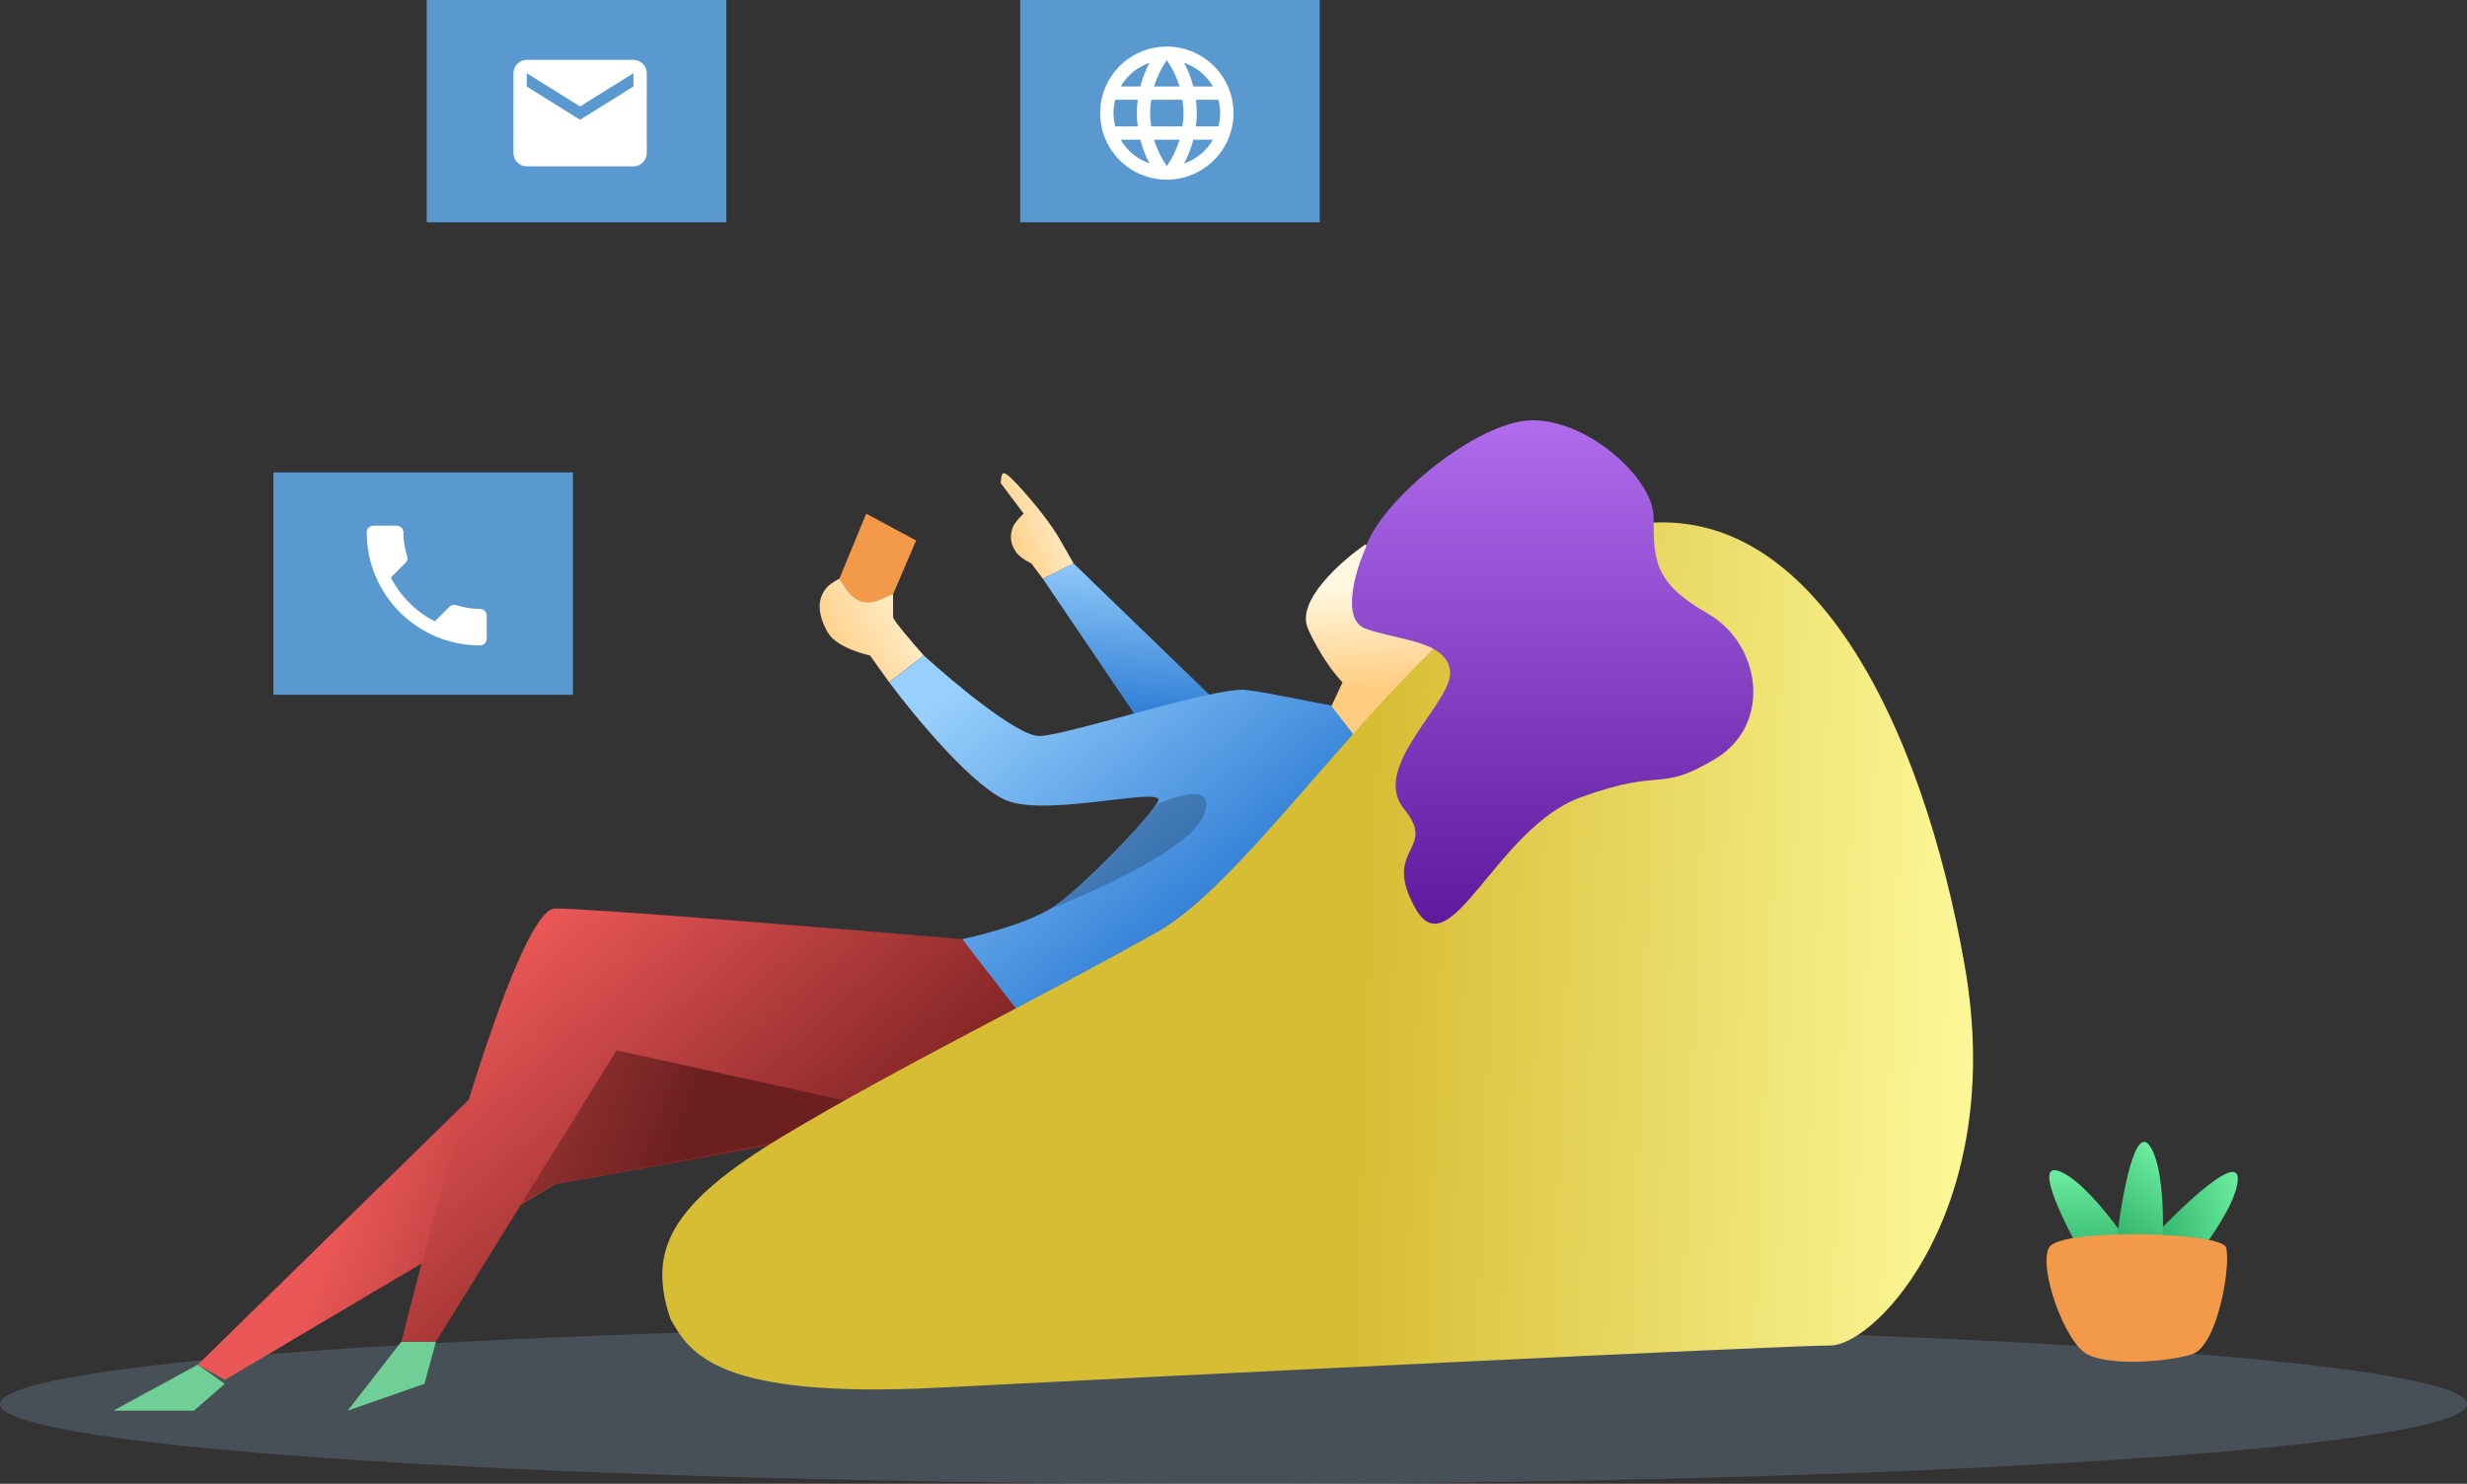 <svg width="261" height="157" viewBox="0 0 261 157" fill="none" xmlns="http://www.w3.org/2000/svg">
<rect x="0" y="0" width="261" height="157" fill="#333333" stroke="none"/>
<ellipse opacity="0.2" cx="130.5" cy="148.552" rx="130.5" ry="8.448" fill="#98C3E8"/>
<path d="M217.618 123.849C215.017 123.2 219.243 131.15 221.682 135.205C223.532 138.45 227.37 138.045 227.37 136.017C227.37 133.989 220.869 124.66 217.618 123.849Z" fill="url(#paint0_linear)"/>
<path d="M236.743 124.642C236.63 121.969 230.189 128.265 226.982 131.748C224.388 134.438 225.865 137.998 227.814 137.423C229.762 136.849 236.885 127.983 236.743 124.642Z" fill="url(#paint1_linear)"/>
<path d="M227.351 121.124C225.662 119.046 224.258 127.936 223.768 132.64C223.295 136.344 226.608 138.32 227.828 136.699C229.049 135.077 229.463 123.721 227.351 121.124Z" fill="url(#paint2_linear)"/>
<path d="M44.908 146.417L46.127 141.955H42.47L36.78 149.256L44.908 146.417Z" fill="#6FCF97"/>
<path d="M20.525 149.256L23.776 146.417L20.932 144.389L11.992 149.256H20.525Z" fill="#6FCF97"/>
<path d="M96.924 57.188L94.486 62.866L93.267 64.488L89.203 65.705L88.797 61.243L91.641 54.349L96.924 57.188Z" fill="#F2994A"/>
<path d="M109.115 59.621L110.335 61.243L113.586 59.621L111.96 56.782C110.741 54.754 108.424 52.036 107.084 50.698C105.864 49.481 106 50.293 105.864 51.104L108.303 54.349C108.303 54.349 107.304 55.21 107.084 55.971C106.816 56.897 106.957 57.601 107.49 58.404C107.928 59.065 109.115 59.621 109.115 59.621Z" fill="url(#paint3_linear)"/>
<path d="M92.047 69.355L94.079 72.194L97.736 69.355C96.653 68.138 94.485 65.624 94.485 65.299V62.866C93.672 63.136 92.498 64.015 91.234 63.677C89.934 63.329 89.338 62.055 88.796 61.243C88.796 61.243 87.976 61.645 87.577 62.055C86.249 63.417 86.626 65.275 87.577 66.922C88.57 68.641 92.047 69.355 92.047 69.355Z" fill="url(#paint4_linear)"/>
<path d="M113.586 59.621L128.625 74.163L120.494 76.25L110.335 61.243L113.586 59.621Z" fill="url(#paint5_linear)"/>
<path d="M138.375 66.516C137.075 63.596 141.897 59.351 144.471 57.593L155.443 70.572L150.16 77.467L146.096 86.39L139.594 77.467L142.032 72.194C141.355 71.518 139.675 69.436 138.375 66.516Z" fill="url(#paint6_linear)"/>
<path d="M23.777 146.011L20.932 144.389L61.976 104.236H94.079L100.988 117.62L58.725 125.326L23.777 146.011Z" fill="url(#paint7_linear)"/>
<path opacity="0.2" d="M99.511 117.533L58.664 125.34L51.711 129.243L63.878 104.956L99.511 117.533Z" fill="black"/>
<path d="M111.147 96.124C108.546 97.746 103.697 98.963 101.8 99.369L109.928 110.725L134.717 103.83L144.876 79.9L140.812 74.628C139.051 74.358 134.473 73.33 131.872 73.005C128.621 72.6 112.772 77.873 109.928 77.873C107.652 77.873 100.852 72.194 97.736 69.355L94.079 72.194C96.788 75.845 103.101 83.47 106.677 84.767C111.147 86.39 123.338 83.145 122.525 84.767C121.713 86.39 114.398 94.096 111.147 96.124Z" fill="url(#paint8_linear)"/>
<path opacity="0.2" d="M127.322 86.307C125.931 89.776 115.734 94.403 110.809 96.282C116.024 92.812 119.935 88.041 122.542 85.006C124.859 84.138 128.712 82.837 127.322 86.307Z" fill="black"/>
<path d="M46.127 141.955H42.47C46.263 126.678 54.824 96.124 58.725 96.124C62.626 96.124 89.068 98.287 101.801 99.368L108.709 108.291L90.385 116.666L65.227 111.13L46.127 141.955Z" fill="url(#paint9_linear)"/>
<path d="M99.363 146.822C75.793 148.039 72.949 143.172 70.917 139.522C68.478 132.221 70.917 127.354 83.108 120.053C95.299 112.753 110.335 105.452 122.526 98.557C134.718 91.662 153.411 58.81 172.51 55.565C191.61 52.321 203.395 76.656 207.865 102.208C212.335 127.76 198.518 142.361 193.642 142.361C188.765 142.361 122.933 145.605 99.363 146.822Z" fill="url(#paint10_linear)"/>
<path d="M144.47 66.516C141.869 65.543 143.387 60.432 144.47 57.999C145.808 53.537 154.629 45.831 160.725 44.614C166.821 43.398 174.948 50.293 174.948 54.754C174.948 59.216 174.948 61.649 180.637 64.894C186.327 68.138 187.546 76.656 181.45 80.306C175.354 83.956 176.167 81.117 167.227 84.362C158.287 87.607 153.41 102.613 149.753 96.124C146.095 89.635 152.191 90.04 148.534 85.579C144.876 81.117 153.817 74.222 153.41 70.978C153.004 67.733 147.721 67.733 144.47 66.516Z" fill="url(#paint11_linear)"/>
<rect x="28.922" y="49.987" width="31.697" height="23.524" fill="#5A98D0"/>
<path d="M41.351 61.103C42.366 63.096 44.003 64.722 45.999 65.743L47.551 64.194C47.742 64.004 48.024 63.941 48.271 64.025C49.061 64.286 49.914 64.426 50.789 64.426C51.177 64.426 51.494 64.743 51.494 65.13V67.588C51.494 67.975 51.177 68.291 50.789 68.291C44.165 68.291 38.797 62.934 38.797 56.323C38.797 55.936 39.114 55.619 39.502 55.619H41.971C42.359 55.619 42.677 55.936 42.677 56.323C42.677 57.203 42.818 58.048 43.079 58.836C43.157 59.083 43.1 59.357 42.903 59.554L41.351 61.103Z" fill="white"/>
<rect x="45.146" width="31.697" height="23.524" fill="#5A98D0"/>
<path d="M67.013 6.336H55.727C54.951 6.336 54.323 6.97 54.323 7.744L54.316 16.193C54.316 16.967 54.951 17.601 55.727 17.601H67.013C67.789 17.601 68.424 16.967 68.424 16.193V7.744C68.424 6.97 67.789 6.336 67.013 6.336ZM67.013 9.153L61.37 12.673L55.727 9.153V7.744L61.37 11.265L67.013 7.744V9.153Z" fill="white"/>
<rect x="107.927" width="31.697" height="23.524" fill="#5A98D0"/>
<path d="M123.439 4.928C119.545 4.928 116.392 8.082 116.392 11.969C116.392 15.855 119.545 19.009 123.439 19.009C127.34 19.009 130.5 15.855 130.5 11.969C130.5 8.082 127.34 4.928 123.439 4.928ZM128.328 9.152H126.247C126.021 8.272 125.696 7.428 125.273 6.646C126.571 7.09 127.65 7.991 128.328 9.152ZM123.446 6.365C124.032 7.209 124.49 8.146 124.794 9.152H122.099C122.402 8.146 122.861 7.209 123.446 6.365ZM117.986 13.377C117.874 12.926 117.803 12.454 117.803 11.969C117.803 11.483 117.874 11.011 117.986 10.561H120.371C120.314 11.025 120.272 11.49 120.272 11.969C120.272 12.447 120.314 12.912 120.371 13.377H117.986ZM118.565 14.785H120.646C120.872 15.665 121.196 16.51 121.619 17.291C120.321 16.848 119.242 15.954 118.565 14.785ZM120.646 9.152H118.565C119.242 7.984 120.321 7.09 121.619 6.646C121.196 7.428 120.872 8.272 120.646 9.152ZM123.446 17.573C122.861 16.728 122.402 15.792 122.099 14.785H124.794C124.49 15.792 124.032 16.728 123.446 17.573ZM125.097 13.377H121.796C121.732 12.912 121.683 12.447 121.683 11.969C121.683 11.49 121.732 11.018 121.796 10.561H125.097C125.16 11.018 125.21 11.49 125.21 11.969C125.21 12.447 125.16 12.912 125.097 13.377ZM125.273 17.291C125.696 16.51 126.021 15.665 126.247 14.785H128.328C127.65 15.946 126.571 16.848 125.273 17.291ZM126.522 13.377C126.578 12.912 126.621 12.447 126.621 11.969C126.621 11.49 126.578 11.025 126.522 10.561H128.906C129.019 11.011 129.089 11.483 129.089 11.969C129.089 12.454 129.019 12.926 128.906 13.377H126.522Z" fill="white"/>
<path d="M216.804 131.961C218.023 129.933 234.922 130.339 235.497 131.961C236.072 133.583 234.684 142.506 231.84 143.317C228.996 144.128 223.306 144.534 220.868 143.317C218.429 142.101 215.585 133.989 216.804 131.961Z" fill="#F2994A"/>
<defs>
<linearGradient id="paint0_linear" x1="222.086" y1="123.812" x2="222.086" y2="137.591" gradientUnits="userSpaceOnUse">
<stop stop-color="#6CEDA0"/>
<stop offset="1" stop-color="#199D56"/>
</linearGradient>
<linearGradient id="paint1_linear" x1="238.045" y1="128.908" x2="224.808" y2="132.825" gradientUnits="userSpaceOnUse">
<stop stop-color="#6CEDA0"/>
<stop offset="1" stop-color="#199D56"/>
</linearGradient>
<linearGradient id="paint2_linear" x1="230.946" y1="123.772" x2="222.676" y2="134.806" gradientUnits="userSpaceOnUse">
<stop stop-color="#6CEDA0"/>
<stop offset="1" stop-color="#199D56"/>
</linearGradient>
<linearGradient id="paint3_linear" x1="114.738" y1="52.943" x2="105.45" y2="56.899" gradientUnits="userSpaceOnUse">
<stop stop-color="#FFF8E1"/>
<stop offset="1" stop-color="#FFCC80"/>
</linearGradient>
<linearGradient id="paint4_linear" x1="99.381" y1="64.054" x2="88.066" y2="71.066" gradientUnits="userSpaceOnUse">
<stop stop-color="#FFF8E1"/>
<stop offset="1" stop-color="#FFCC80"/>
</linearGradient>
<linearGradient id="paint5_linear" x1="120.8" y1="58.505" x2="119.809" y2="74.867" gradientUnits="userSpaceOnUse">
<stop stop-color="#98D0FC"/>
<stop offset="1" stop-color="#3481D7"/>
</linearGradient>
<linearGradient id="paint6_linear" x1="142.531" y1="62.019" x2="143.23" y2="73.146" gradientUnits="userSpaceOnUse">
<stop stop-color="#FFF8E1"/>
<stop offset="1" stop-color="#FFCC80"/>
</linearGradient>
<linearGradient id="paint7_linear" x1="36.936" y1="119.702" x2="67.773" y2="131.886" gradientUnits="userSpaceOnUse">
<stop offset="0.064" stop-color="#EB5757"/>
<stop offset="1" stop-color="#872727"/>
</linearGradient>
<linearGradient id="paint8_linear" x1="105.16" y1="69.392" x2="127.572" y2="95.784" gradientUnits="userSpaceOnUse">
<stop stop-color="#98D0FC"/>
<stop offset="1" stop-color="#3481D7"/>
</linearGradient>
<linearGradient id="paint9_linear" x1="60.836" y1="93.68" x2="87.72" y2="123.657" gradientUnits="userSpaceOnUse">
<stop stop-color="#EB5757"/>
<stop offset="1" stop-color="#872727"/>
</linearGradient>
<linearGradient id="paint10_linear" x1="208.582" y1="101.486" x2="144.591" y2="98.978" gradientUnits="userSpaceOnUse">
<stop stop-color="#FCF898"/>
<stop offset="1" stop-color="#D7BD34"/>
</linearGradient>
<linearGradient id="paint11_linear" x1="164.265" y1="44.473" x2="164.265" y2="97.734" gradientUnits="userSpaceOnUse">
<stop stop-color="#AF6CED"/>
<stop offset="1" stop-color="#5E199D"/>
</linearGradient>
</defs>
</svg>
